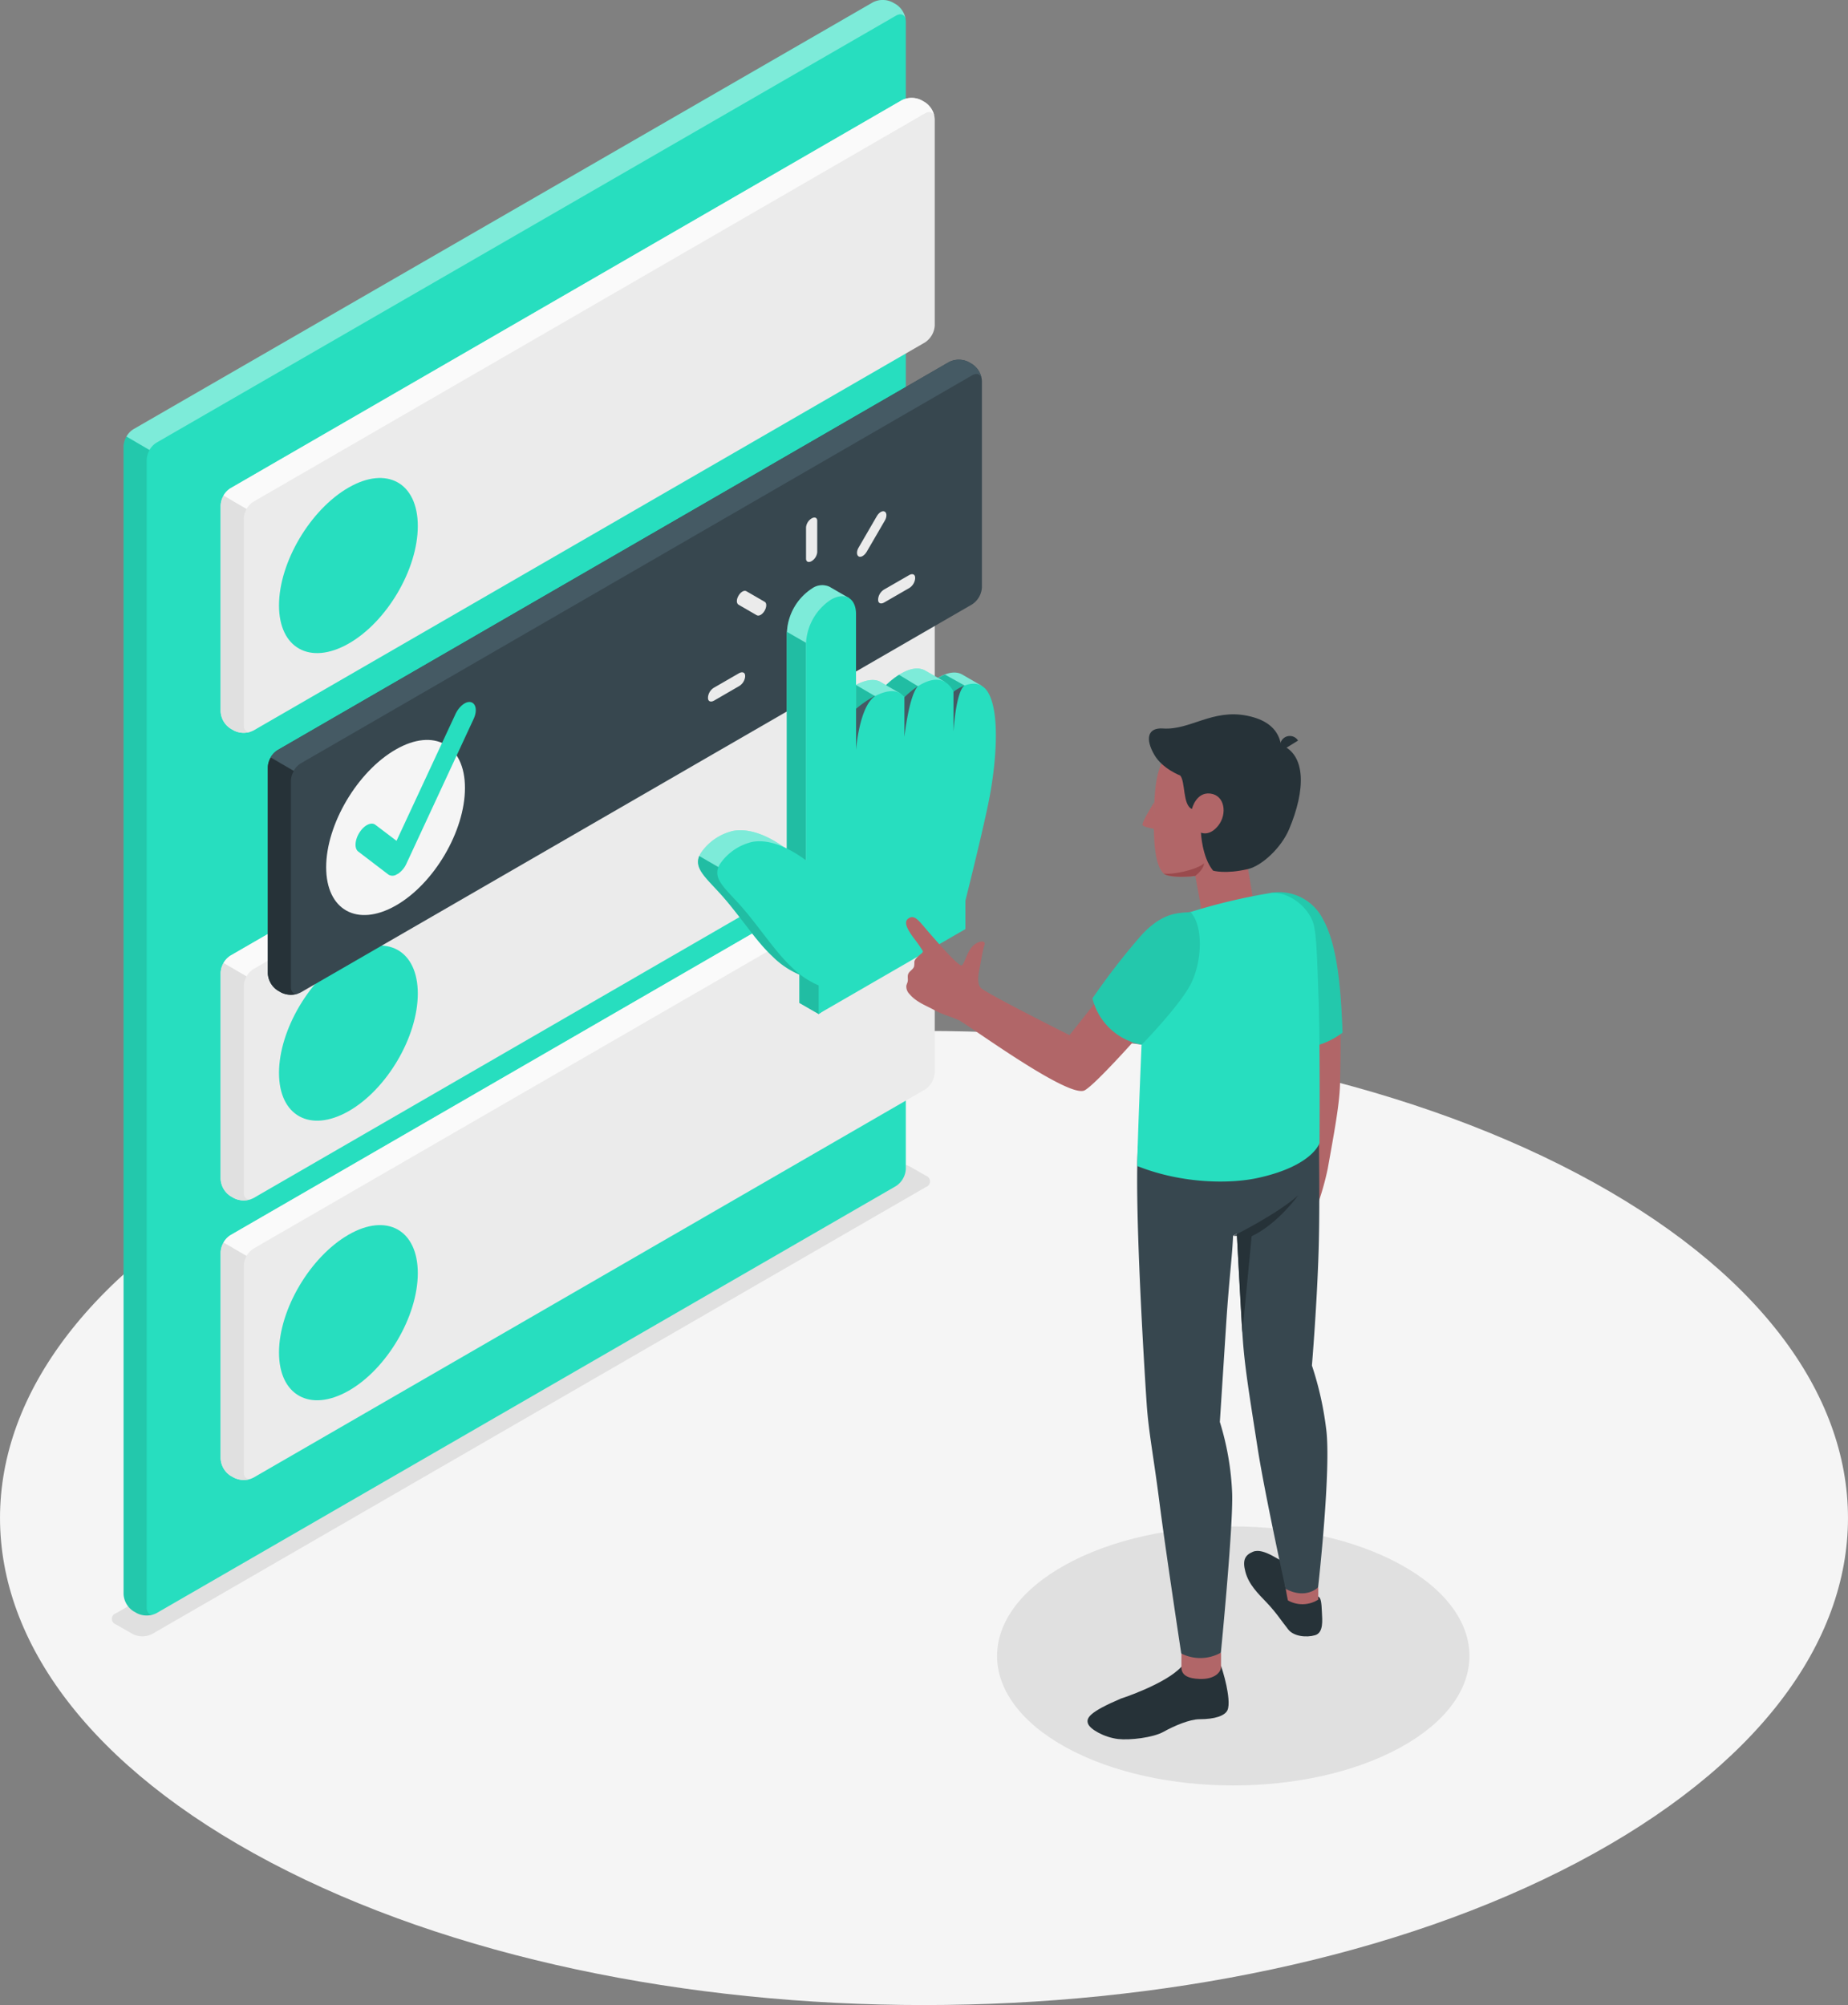 <svg xmlns="http://www.w3.org/2000/svg" viewBox="0 0 412.64 447.64"><rect x="0" y="0" width="412.64" height="447.64" fill="#808080" stroke="none"/><defs><style>.cls-1{fill:#f5f5f5;}.cls-2{fill:#e0e0e0;}.cls-3{fill:#27debf;}.cls-4{fill:#fff;opacity:0.4;}.cls-5{opacity:0.1;}.cls-6{fill:#ebebeb;}.cls-7{fill:#fafafa;}.cls-8{fill:#37474f;}.cls-9{fill:#455a64;}.cls-10{fill:#263238;}.cls-11{opacity:0.15;}.cls-12{fill:#b16668;}.cls-13{fill:#9a4a4d;}</style></defs><g id="Layer_2" data-name="Layer 2"><g id="Floor"><path id="Floor-2" data-name="Floor" class="cls-1" d="M60.43,415.8c80.57,42.46,211.21,42.46,291.78,0s80.57-111.32,0-153.78S141,219.55,60.43,262-20.14,373.33,60.43,415.8Z"/></g><g id="Shadow"><path id="Shadow-2" data-name="Shadow" class="cls-2" d="M25.89,362.67l3.74,2.14a4.82,4.82,0,0,0,4.33,0L206.77,265a1.32,1.32,0,0,0,0-2.5l-3.72-2.12a4.82,4.82,0,0,0-4.33,0L25.88,360.18A1.31,1.31,0,0,0,25.89,362.67Z"/><path id="Shadow-3" data-name="Shadow" class="cls-2" d="M312.67,390.15c-20.6,11.29-54,11.29-74.59,0s-20.59-29.6,0-40.89,54-11.29,74.59,0S333.26,378.86,312.67,390.15Z"/></g><g id="Tabs"><g id="Tab"><path class="cls-3" d="M30.55,360.15l-.76-.44a4.83,4.83,0,0,1-2.2-3.8V99.65a4.83,4.83,0,0,1,2.2-3.8L194.9.53a4.81,4.81,0,0,1,4.4,0l.76.43a4.88,4.88,0,0,1,2.2,3.81V261a4.86,4.86,0,0,1-2.2,3.8L34.94,360.15A4.85,4.85,0,0,1,30.55,360.15Z"/><path class="cls-4" d="M202.24,4.42c-.15-1.14-1.07-1.56-2.18-.92L34.94,98.83a4.54,4.54,0,0,0-1.56,1.63l-5.14-3a4.38,4.38,0,0,1,1.55-1.64L194.9.53a4.81,4.81,0,0,1,4.4,0l.76.43A4.93,4.93,0,0,1,202.24,4.42Z"/><path class="cls-5" d="M34.57,360.33a4.89,4.89,0,0,1-4-.18l-.77-.43a4.88,4.88,0,0,1-2.19-3.81V99.66a4.44,4.44,0,0,1,.65-2.17l5.14,3a4.63,4.63,0,0,0-.64,2.17V358.89C32.74,360.14,33.53,360.73,34.57,360.33Z"/></g><g id="Tabs-2" data-name="Tabs"><g id="Tab-2" data-name="Tab"><path class="cls-6" d="M52.21,267.48l-.76-.44a4.87,4.87,0,0,1-2.19-3.81V217.17a4.85,4.85,0,0,1,2.2-3.81l149.9-86.62a4.81,4.81,0,0,1,4.4,0l.76.43a4.88,4.88,0,0,1,2.2,3.81V177a4.88,4.88,0,0,1-2.2,3.81L56.61,267.48A4.87,4.87,0,0,1,52.21,267.48Z"/><path class="cls-7" d="M208.69,130.63c-.15-1.14-1.07-1.56-2.17-.92L56.61,216.34A4.65,4.65,0,0,0,55.05,218l-5.14-3a4.49,4.49,0,0,1,1.55-1.65l149.9-86.62a4.81,4.81,0,0,1,4.4,0l.76.43A4.92,4.92,0,0,1,208.69,130.63Z"/><path class="cls-2" d="M56.24,267.65a4.89,4.89,0,0,1-4-.17l-.77-.44a4.87,4.87,0,0,1-2.19-3.81V217.17a4.33,4.33,0,0,1,.65-2.16l5.14,3a4.59,4.59,0,0,0-.64,2.16v46.07C54.41,267.46,55.2,268.05,56.24,267.65Z"/><path class="cls-3" d="M77.81,213.25c8.55-4.93,15.48-1.09,15.48,8.58s-6.94,21.44-15.5,26.28-15.5,1-15.49-8.59S69.26,218.19,77.81,213.25Z"/></g><g id="Tab-3" data-name="Tab"><path class="cls-6" d="M52.21,329.89l-.76-.43a4.88,4.88,0,0,1-2.19-3.81V279.59a4.85,4.85,0,0,1,2.2-3.81l149.9-86.63a4.87,4.87,0,0,1,4.4,0l.76.44a4.88,4.88,0,0,1,2.2,3.81v46.06a4.86,4.86,0,0,1-2.2,3.8L56.61,329.89A4.87,4.87,0,0,1,52.21,329.89Z"/><path class="cls-7" d="M208.69,193.05c-.15-1.14-1.07-1.56-2.17-.93L56.61,278.76a4.65,4.65,0,0,0-1.56,1.64l-5.14-3a4.49,4.49,0,0,1,1.55-1.65l149.9-86.63a4.87,4.87,0,0,1,4.4,0l.76.44A4.92,4.92,0,0,1,208.69,193.05Z"/><path class="cls-2" d="M56.24,330.07a4.89,4.89,0,0,1-4-.18l-.77-.43a4.88,4.88,0,0,1-2.19-3.81V279.59a4.33,4.33,0,0,1,.65-2.16l5.14,3a4.59,4.59,0,0,0-.64,2.16v46.07C54.41,329.88,55.2,330.47,56.24,330.07Z"/><path class="cls-3" d="M77.81,275.67c8.55-4.94,15.48-1.1,15.48,8.58s-6.94,21.44-15.5,26.28-15.5,1-15.49-8.59S69.26,280.61,77.81,275.67Z"/></g><g id="Tab-4" data-name="Tab"><path class="cls-6" d="M52.21,163.09l-.76-.44a4.85,4.85,0,0,1-2.19-3.81v-46a4.84,4.84,0,0,1,2.2-3.81l149.9-86.63a4.87,4.87,0,0,1,4.4,0l.76.44a4.86,4.86,0,0,1,2.2,3.81V72.65a4.86,4.86,0,0,1-2.2,3.81L56.61,163.09A4.87,4.87,0,0,1,52.21,163.09Z"/><path class="cls-7" d="M208.69,26.24c-.15-1.14-1.07-1.55-2.17-.92L56.61,112a4.7,4.7,0,0,0-1.56,1.63l-5.14-3A4.46,4.46,0,0,1,51.46,109l149.9-86.63a4.87,4.87,0,0,1,4.4,0l.76.44A4.9,4.9,0,0,1,208.69,26.24Z"/><path class="cls-2" d="M56.24,163.26a4.89,4.89,0,0,1-4-.17l-.77-.44a4.85,4.85,0,0,1-2.19-3.81v-46a4.36,4.36,0,0,1,.65-2.17l5.14,3a4.63,4.63,0,0,0-.64,2.17v46.06C54.41,163.08,55.2,163.67,56.24,163.26Z"/><path class="cls-3" d="M77.81,108.87c8.55-4.94,15.48-1.1,15.48,8.58s-6.94,21.43-15.5,26.27-15.5,1-15.49-8.58S69.26,113.8,77.81,108.87Z"/></g><g id="Tab-5" data-name="Tab"><path class="cls-8" d="M62.75,221.57l-.76-.44a4.88,4.88,0,0,1-2.2-3.81V171.26a4.86,4.86,0,0,1,2.2-3.8L211.9,80.83a4.87,4.87,0,0,1,4.4,0l.75.44a4.83,4.83,0,0,1,2.2,3.8v46.06a4.85,4.85,0,0,1-2.2,3.81L67.15,221.57A4.87,4.87,0,0,1,62.75,221.57Z"/><path class="cls-9" d="M219.23,84.72c-.15-1.14-1.07-1.55-2.18-.92L67.14,170.44a4.43,4.43,0,0,0-1.55,1.63l-5.15-3A4.41,4.41,0,0,1,62,167.46L211.9,80.83a4.87,4.87,0,0,1,4.4,0l.75.44A4.91,4.91,0,0,1,219.23,84.72Z"/><path class="cls-10" d="M66.77,221.74a4.87,4.87,0,0,1-4-.17l-.77-.44a4.85,4.85,0,0,1-2.19-3.81v-46a4.42,4.42,0,0,1,.64-2.17l5.15,3a4.64,4.64,0,0,0-.65,2.17V220.3C64.94,221.56,65.74,222.14,66.77,221.74Z"/><path class="cls-1" d="M88.34,167.35c8.55-4.94,15.48-1.1,15.48,8.57s-6.94,21.44-15.49,26.28-15.5,1-15.5-8.58S79.79,172.28,88.34,167.35Z"/><path class="cls-3" d="M88.65,195.17a1.7,1.7,0,0,1-1.9.1L80,190.12c-.91-.68-.79-2.58.26-4.24s2.63-2.43,3.54-1.75l4.74,3.59,13.16-28.29c.82-1.77,2.39-3,3.51-2.65s1.36,2,.54,3.74l-15,32.3a5.42,5.42,0,0,1-1.92,2.29Z"/></g></g></g><g id="Cursor"><path class="cls-3" d="M219.22,153.12l-4.35-2.51h0c-1.89-1.08-4.2,0-5.42.74l-2.72-1.56h0c-3.29-2-7.86,2.17-8.89,3.17l-1.17-.68h0c-3.49-2.1-9.83,3.53-9.83,3.53V134.87l2.75-1.34L185.21,131h0l0,0h0a3.91,3.91,0,0,0-3.91.4h0a12.35,12.35,0,0,0-5.58,9.67v48.56c-4-3-8.27-4.79-12-4.13a12,12,0,0,0-7.26,5c-1.85,3.25,1.2,5.29,5.12,9.77s7.31,9.8,10.85,13.1a19.1,19.1,0,0,0,6.11,4.17v6.33l4.31,2.48,28.47-21.41v-6.33s4.07-16.22,5.37-23c1.25-6.53,2.4-16.93.25-22.34l2.32-.16Z"/><path class="cls-4" d="M219.22,153.12l-4.35-2.51h0c-1.89-1.08-4.2,0-5.42.74l-2.72-1.56h0c-3.29-2-7.86,2.17-8.89,3.17l-1.17-.68h0c-3.49-2.1-9.83,3.53-9.83,3.53V134.87l2.75-1.34L185.21,131h0l0,0h0a3.91,3.91,0,0,0-3.91.4h0a12.35,12.35,0,0,0-5.58,9.67v48.56c-4-3-8.27-4.79-12-4.13a12,12,0,0,0-7.26,5c-1.85,3.25,1.2,5.29,5.12,9.77s7.31,9.8,10.85,13.1a19.1,19.1,0,0,0,6.11,4.17v6.33l4.31,2.48,28.47-21.41v-6.33s4.07-16.22,5.37-23c1.25-6.53,2.4-16.93.25-22.34l2.32-.16Z"/><path class="cls-3" d="M187.1,209l-21.54-12.44-9.43-5.45c-1.2,2.94,1.71,5,5.4,9.21,3.88,4.45,7.31,9.8,10.85,13.1a19.1,19.1,0,0,0,6.11,4.17v6.33l4.31,2.48,6.29-4.73C188.27,216.24,187.1,209,187.1,209Z"/><polygon class="cls-3" points="179.99 143.53 175.68 141.05 175.68 191.99 179.99 192.1 179.99 143.53"/><path class="cls-3" d="M213.77,156.39l3.34-2.46c-.07-.22-.14-.44-.22-.65l1.21-.08-2.67-.12L211,150.61a10.45,10.45,0,0,0-1.5.75l1.39.82Z"/><path class="cls-3" d="M201.94,155.66l3.14-2.38-4.33-2.62a18.34,18.34,0,0,0-2.91,2.31l3,1.73Z"/><polygon class="cls-3" points="195.4 155.43 191.13 152.93 191.15 152.89 191.15 158.31 196.13 156.48 195.4 155.43"/><g class="cls-11"><path d="M187.1,209l-21.54-12.44-9.43-5.45c-1.2,2.94,1.71,5,5.4,9.21,3.88,4.45,7.31,9.8,10.85,13.1a19.1,19.1,0,0,0,6.11,4.17v6.33l4.31,2.48,6.29-4.73C188.27,216.24,187.1,209,187.1,209Z"/><polygon points="179.99 143.53 175.68 141.05 175.68 191.99 179.99 192.1 179.99 143.53"/><path d="M213.77,156.39l3.34-2.46c-.07-.22-.14-.44-.22-.65l1.21-.08-2.67-.12L211,150.61a10.45,10.45,0,0,0-1.5.75l1.39.82Z"/><path d="M201.94,155.66l3.14-2.38-4.33-2.62a18.34,18.34,0,0,0-2.91,2.31l3,1.73Z"/><polygon points="195.4 155.43 191.13 152.93 191.15 152.89 191.15 158.31 196.13 156.48 195.4 155.43"/></g><path class="cls-3" d="M182.8,226.35V220a19.15,19.15,0,0,1-6.11-4.16c-3.54-3.3-7-8.65-10.85-13.1s-7-6.53-5.12-9.78a12,12,0,0,1,7.26-5c3.74-.67,8,1.16,12,4.13V143.53a12.34,12.34,0,0,1,5.58-9.66h0c3.08-1.78,5.58-.34,5.58,3.22v21.22s7.68-6.83,10.79-2.64c0,0,7.55-7.92,11-1.23,0,0,5.54-4.48,8,.72s1.29,16.17,0,22.94-5.37,23-5.37,23v6.33Z"/><path class="cls-9" d="M191.15,167.41s.7-9.67,4.25-12l-.12,0a22.9,22.9,0,0,0-4.13,2.84v-.19a.25.25,0,0,0,0,.19Z"/><path class="cls-9" d="M201.94,155.66v8.86s1-9.11,3-11.31A18.74,18.74,0,0,0,201.94,155.66Z"/><path class="cls-9" d="M212.9,154.44h0v8.88s.54-8.95,2.47-10.27A10,10,0,0,0,212.9,154.44Z"/><path class="cls-6" d="M181.23,125.27h0c-.69.4-1.25.16-1.25-.53v-7a2.61,2.61,0,0,1,1.25-2h0c.69-.4,1.25-.16,1.25.53v7A2.61,2.61,0,0,1,181.23,125.27Z"/><path class="cls-6" d="M170.73,136.35h0c-.49.85-1.28,1.3-1.77,1L164.9,135c-.49-.28-.49-1.19,0-2h0c.48-.85,1.28-1.31,1.77-1l4.06,2.35C171.22,134.58,171.22,135.5,170.73,136.35Z"/><path class="cls-6" d="M166.38,150.88v.2A2.79,2.79,0,0,1,165,153.2l-5.56,3.22c-.75.42-1.35.17-1.35-.57v-.2a2.78,2.78,0,0,1,1.35-2.13l5.56-3.21C165.78,149.88,166.38,150.14,166.38,150.88Z"/><path class="cls-6" d="M196.08,133.94v-.2a2.8,2.8,0,0,1,1.34-2.13L203,128.4c.74-.43,1.34-.17,1.34.57v.2A2.8,2.8,0,0,1,203,131.3l-5.57,3.21C196.68,134.94,196.08,134.68,196.08,133.94Z"/><path class="cls-6" d="M191.73,124.23h0c-.49-.29-.49-1.2,0-2l4.06-7c.49-.85,1.29-1.31,1.78-1h0c.48.28.48,1.19,0,2l-4.07,7C193,124.05,192.22,124.51,191.73,124.23Z"/></g><g id="Character_1" data-name="Character 1"><path class="cls-12" d="M299.21,242.16c.77-28.56-1.52-35.41-9.13-40.64l-2.95,16.55s3.47,19.51,3.1,26c-.33,5.71-.89,12.85-2.23,17.46a3.5,3.5,0,0,1-1.52,2c-1.93,1.21-2.72,2.46-4.17,4-1.15,1.2-2.12,1.5-2,1.88a1.89,1.89,0,0,0,2.41.85,13.9,13.9,0,0,0,2.75-1.49,17.42,17.42,0,0,1-2.82,4.84c-2.71,3.32-2.83,5.37,2.65,5.42,3.44,0,6.18-2.09,8.76-9.66a61.94,61.94,0,0,0,2.42-8.5C297.82,253.32,299.08,246.76,299.21,242.16Z"/><path class="cls-3" d="M283.68,199.35a11,11,0,0,1,11.75,5.93c3.19,5.7,4,15.51,4.34,25.26,0,0-6.34,5.3-13.93,2.69Z"/><path class="cls-5" d="M283.68,199.35a11,11,0,0,1,11.75,5.93c3.19,5.7,4,15.51,4.34,25.26,0,0-6.34,5.3-13.93,2.69Z"/><path class="cls-10" d="M294.36,356.46c.58.22.72,1.32.81,3.5.07,1.65.42,4.54-1.51,5.11s-4.77.29-6-1.27c-1.55-1.94-2.6-3.66-4.81-6-1.91-2-4-4-4.76-6.86-.7-2.61-.12-3.74,1.66-4.49,2.45-1.05,6.29,2.36,8.21,2.9C289.6,349.78,293.78,356.25,294.36,356.46Z"/><path class="cls-12" d="M294.36,354.44v2.68a6.57,6.57,0,0,1-6.77.19c-.12-.26-.71-3.84-.71-3.84Z"/><path class="cls-10" d="M272.65,371.91s.77,2.33,1.19,4.37c.33,1.62.8,4.33.23,5.55s-2.78,2-6.21,2c-2.22,0-5.69,1.49-8.06,2.81s-7.54,1.91-10.13,1.61c-3.06-.36-6.22-2.13-6.71-3.39s.16-2.58,7.35-5.65c.07,0,10-3.26,13.49-7.1Z"/><path class="cls-12" d="M272.65,369s0,2,0,3.13-1.33,2.83-4.8,2.71c-2.44-.09-4.15-.75-4.05-2.76v-2.9Z"/><path class="cls-8" d="M296.1,318.87a72.42,72.42,0,0,0-3.16-14s1-12,1.42-23.46c.49-12.34,0-27.84.2-30.92,0,0-39.8-8.05-40.51,6.21s1.57,50.55,2,56.82,1.56,11.8,2.85,21.95,4.86,33.68,4.86,33.68a9.38,9.38,0,0,0,8.85-.18s2.81-28.51,2.51-35.74a61.8,61.8,0,0,0-2.74-15.77l1.42-22c.67-10.22,1.37-15.13,1.53-19.58l.86-.43s.87,17.65,1.34,23.91,1.47,12.27,3.28,23.9c1.57,10.1,6.25,31.45,6.25,31.45,4.55,2.46,7.26-.32,7.26-.32S297.33,327.63,296.1,318.87Z"/><path class="cls-10" d="M275.37,275.93s9.65-4.76,14.49-9.05c0,0-4.49,6.32-10.38,9.12,0,0-2.1,21.92-2.08,21.49l-1.21-21.6Z"/><polygon class="cls-12" points="266.77 194.83 269.13 207.79 280.84 206.94 278.38 192.25 266.77 194.83"/><path class="cls-3" d="M293.21,206c-1.16-3.52-5.64-7.36-10.11-6.53a131.87,131.87,0,0,0-19.6,4.9c-4.09,1.46-7.82,5-8.16,18.48,0,0-1.38,31.41-1.4,37.48,10.29,4.08,21,3.95,26.9,2.66,12.31-2.69,13.79-7.8,13.79-7.8s.16-22.59-.21-32.34C294.11,214.55,294,208.41,293.21,206Z"/><path class="cls-12" d="M257.74,179.07s-3,4.73-2.61,5.18,2.63.81,2.63.81Z"/><path class="cls-12" d="M266,166c-6.2,1.45-7.93,4.23-8.29,14.12-.38,10.34.74,13.56,2.13,14.92.94.92,6,1,8.58.21,3.2-1,10.4-3.69,13.68-9,3.87-6.21,4.73-14.51.37-17.81C276.33,163.8,268.51,165.38,266,166Z"/><path class="cls-13" d="M266.91,195.54c2.1-1.69,1.91-2.78,1.91-2.78-1.51,1.41-7.08,2.62-9,2.25C260.61,195.77,264.23,195.94,266.91,195.54Z"/><path class="cls-10" d="M257.76,168.54c1.82,3.11,5.77,4.6,5.77,4.6,1.18,1.35.53,6.63,2.62,7.47,0,0,.9-3.84,4.12-3.44s3.78,4.53,1.8,7.09-3.91,1.63-3.91,1.63.22,5.45,2.71,8.49c0,0,2.77.83,7.81-.36,3.09-.74,7.4-4.72,9.16-8.88,3.71-8.8,3.81-16.64-1.8-18.86-.69-4-3.89-5.73-7.51-6.48-7.8-1.6-12.82,3.26-18.82,2.84C256.28,162.4,255.64,164.9,257.76,168.54Z"/><path class="cls-10" d="M286.16,167.62l3.68-2.28a2.16,2.16,0,1,0-3.68,2.28Z"/><path class="cls-12" d="M263.82,204.3S258,205.38,255,210s-16.19,21.1-16.19,21.1-18.93-9.47-19.86-10.6-.4-3.39-.15-4.64.68-4,1-4.8c.49-1.36-1.53-1-2.71.28s-1.72,3.76-2.31,4.18-5.09-4.75-7.28-7.25-3.21-4.24-4.67-3.21c-1.06.74-.38,2.22,1.19,4.36a30.56,30.56,0,0,1,2,2.84c.19.38-.39.69-.62.9-.42.37-1.18,1-1.23,1.59a5.21,5.21,0,0,1-.06,1c-.2.71-1.09,1.05-1.33,1.74-.18.51,0,1.07-.09,1.6-.06.34-.25.65-.31,1a2.36,2.36,0,0,0,.7,1.84c1.53,1.82,3.63,2.52,5.65,3.63,1.67.93,3.4,1.33,5.32,2.19s24.61,17.62,28.15,15.67,21.68-23.15,21.68-23.15A14.66,14.66,0,0,0,263.82,204.3Z"/><path class="cls-3" d="M265.85,203.62c-2.5.29-6-.18-10.91,5.09a153.22,153.22,0,0,0-11,14.19,13.89,13.89,0,0,0,11,10.33s8.58-8.79,11-13.63S268.8,206.89,265.85,203.62Z"/><path class="cls-5" d="M265.85,203.62c-2.5.29-6-.18-10.91,5.09a153.22,153.22,0,0,0-11,14.19,13.89,13.89,0,0,0,11,10.33s8.58-8.79,11-13.63S268.8,206.89,265.85,203.62Z"/></g></g></svg>